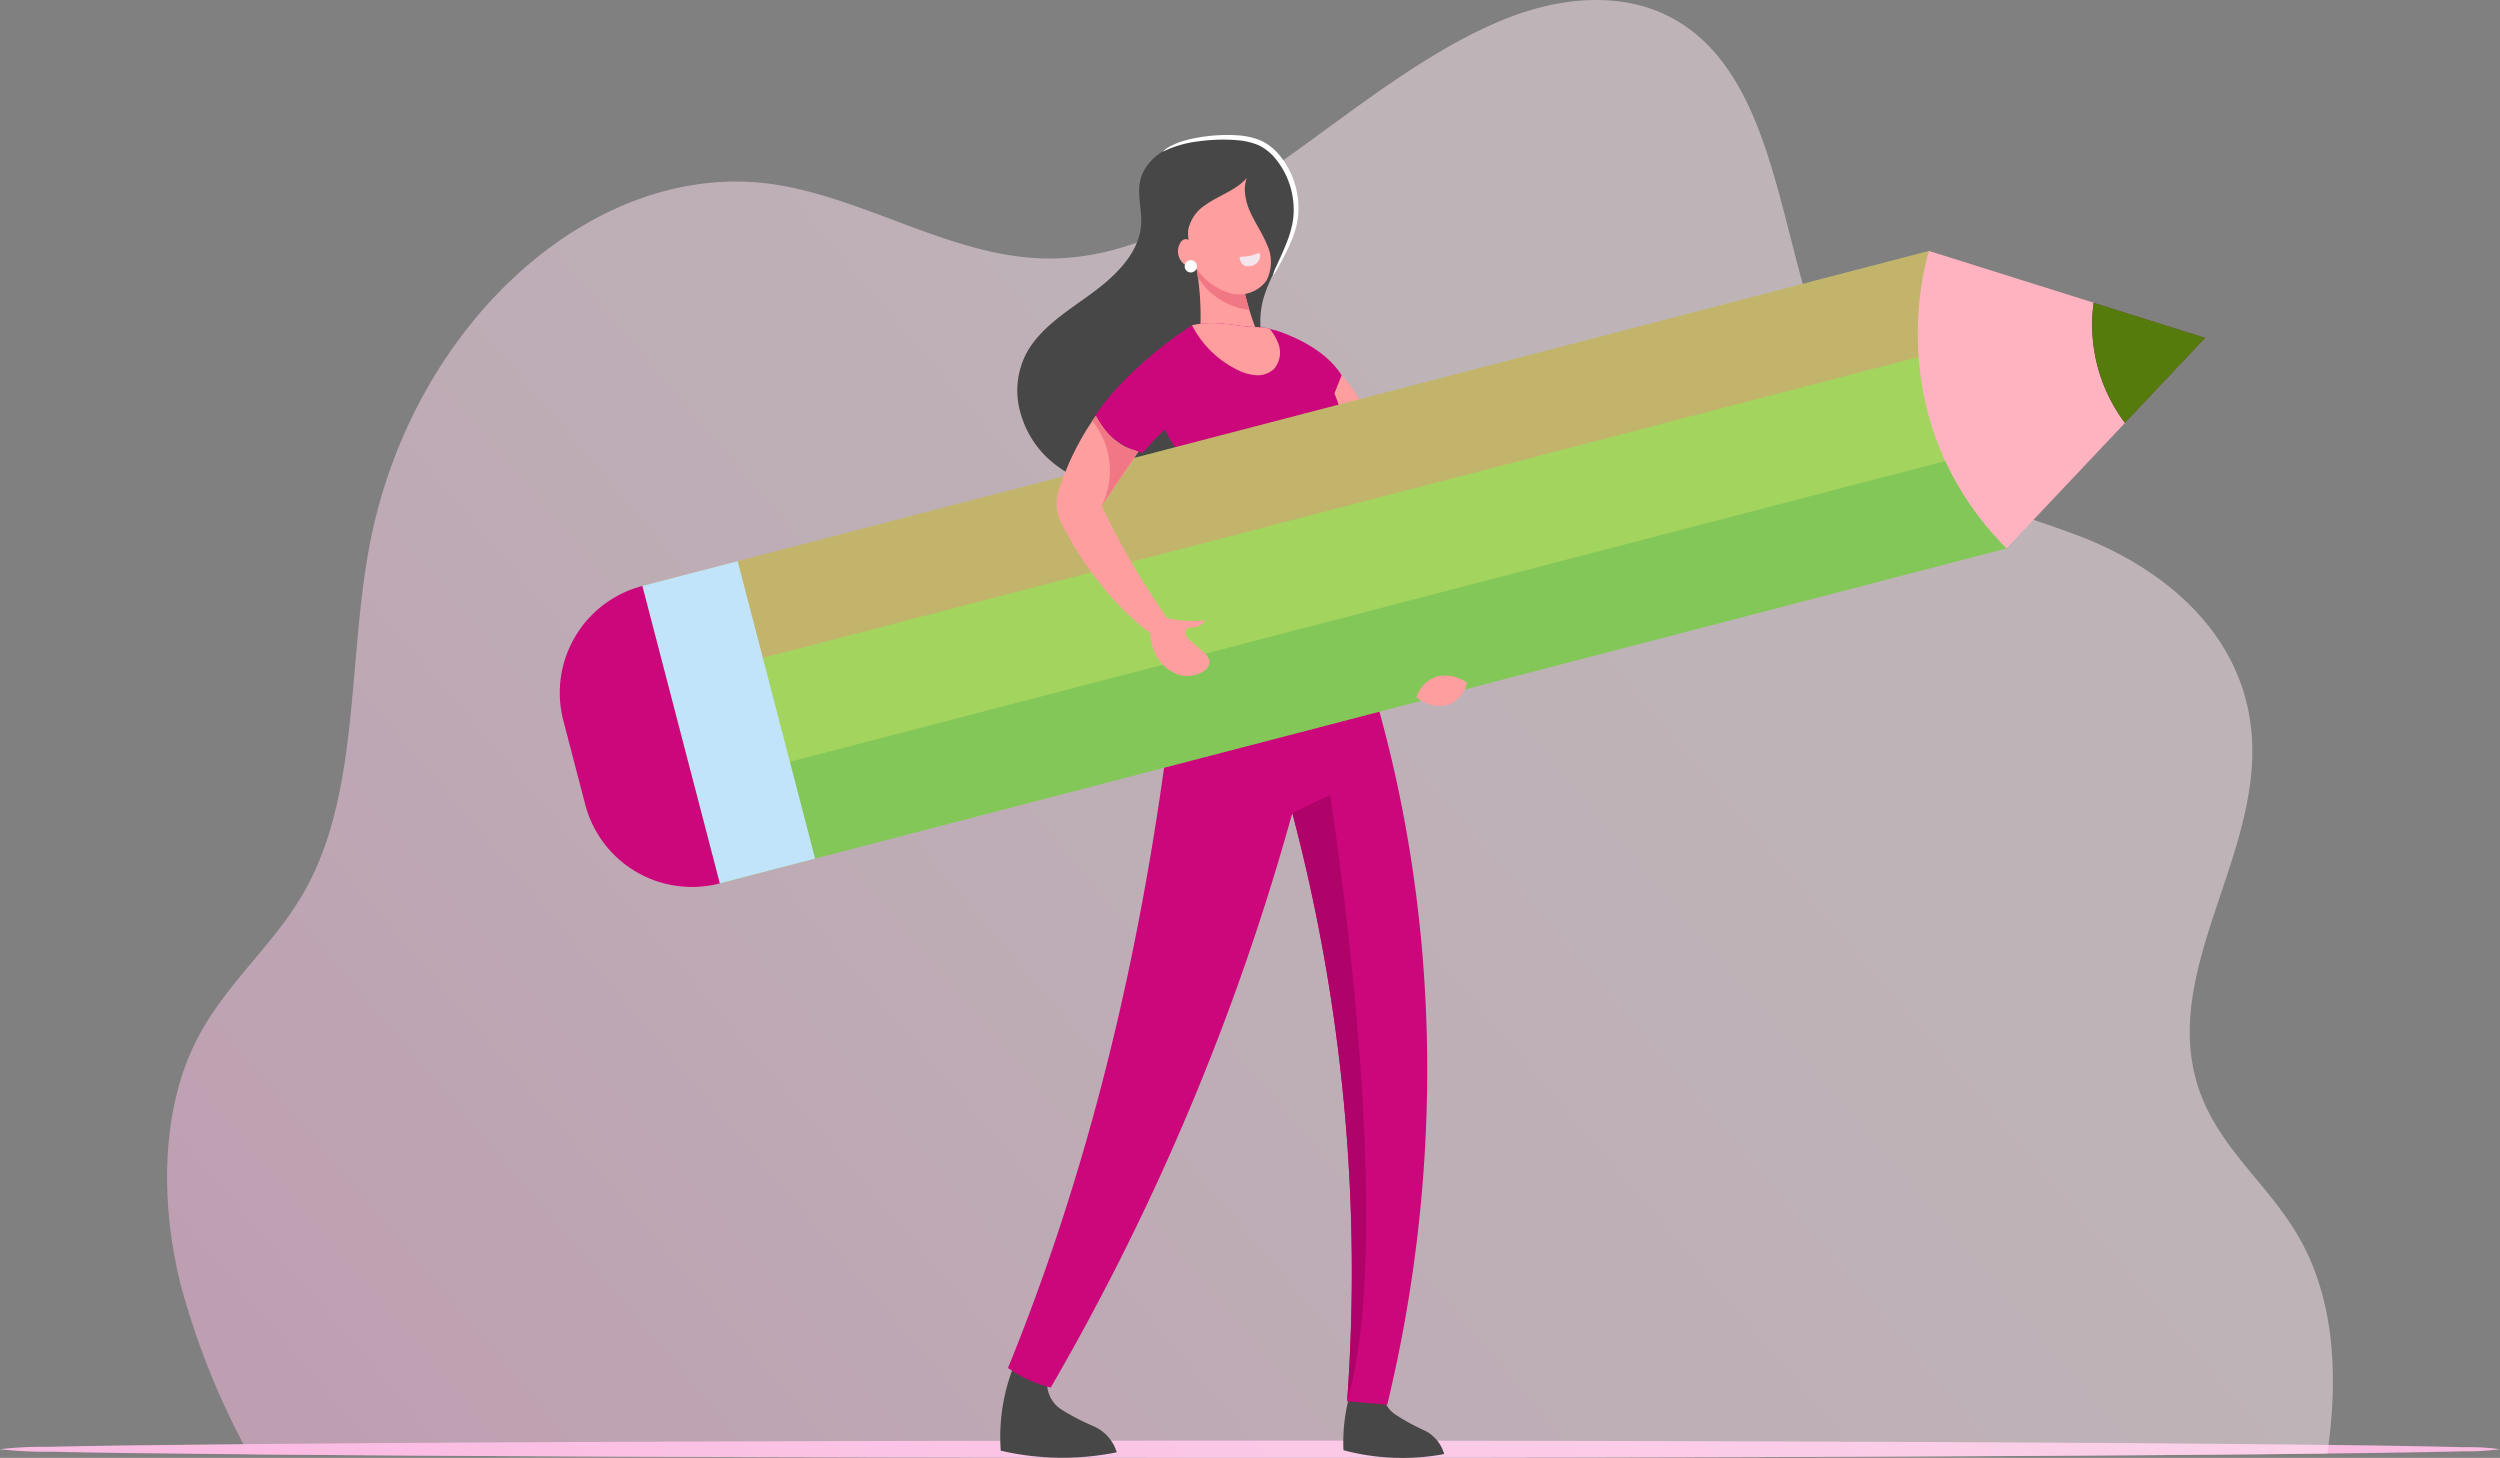 <svg xmlns="http://www.w3.org/2000/svg" xmlns:xlink="http://www.w3.org/1999/xlink" width="289.235" height="168.666" viewBox="0 0 289.235 168.666"><rect x="0" y="0" width="289.235" height="168.666" fill="#808080" stroke="none"/><defs><style>.a{fill:#fbbae2;}.b{opacity:0.5;fill:url(#a);}.c{fill:#ff9e9e;}.d{fill:#474747;}.e{fill:#fff;}.f{fill:#cb077b;}.g{fill:#af0369;}.h{fill:#f17785;}.i{fill:#f4e4eb;}.j{fill:#a2d45e;}.k,.l{opacity:0.35;}.k,.o{mix-blend-mode:screen;}.k,.l,.o{isolation:isolate;}.k{fill:url(#b);}.l{fill:#4caf51;mix-blend-mode:multiply;}.m{fill:#ffb3c0;}.n{fill:#54254f;}.o{fill:#c2e4fb;}.p{fill:url(#c);}</style><linearGradient id="a" x1="-0.02" y1="0.922" x2="0.985" y2="0.353" gradientUnits="objectBoundingBox"><stop offset="0" stop-color="#fbbae2"/><stop offset="0.128" stop-color="#fbc5e5"/><stop offset="0.422" stop-color="#fcd9eb"/><stop offset="0.714" stop-color="#fce5ee"/><stop offset="1" stop-color="#fdeaf0"/></linearGradient><linearGradient id="b" x1="-1.489" y1="-1.672" x2="-0.664" y2="-3.422" gradientUnits="objectBoundingBox"><stop offset="0" stop-color="#ff7a83"/><stop offset="0.124" stop-color="#fe8983"/><stop offset="0.493" stop-color="#feb284"/><stop offset="0.784" stop-color="#fecb84"/><stop offset="0.959" stop-color="#fed585"/></linearGradient><linearGradient id="c" x1="4.741" y1="-58.647" x2="-1.382" y2="-69.983" gradientUnits="objectBoundingBox"><stop offset="0" stop-color="#567b0d"/><stop offset="0.24" stop-color="#5d8713"/><stop offset="0.673" stop-color="#66981b"/><stop offset="1" stop-color="#6a9e1e"/></linearGradient></defs><g transform="translate(-62.383 -110)"><g transform="translate(62.383 110)"><g transform="translate(0 166.656)"><path class="a" d="M1187.454,271.79a28.342,28.342,0,0,1-4.356.248l-.435.011q-.7.02-1.488.037c-.087,0-.174,0-.261,0q-1.7.039-3.809.076c-.387.007-.783.015-1.19.018-.046,0-.093,0-.139,0-.1,0-.192,0-.291.006-1.188.02-2.461.039-3.812.057l-4.174.052h-.015c-.174,0-.35,0-.524.007l-1.81.019c-.22,0-.444,0-.668.007q-4.225.05-9.124.089l-7.135.056c-26.378.194-63.835.316-105.388.316-25.733,0-49.894-.046-70.828-.128-5.743-.022-11.243-.048-16.464-.076-6.676-.035-12.9-.074-18.6-.117q-3.215-.022-6.2-.048-1.935-.019-3.77-.033l-.061,0h0q-2.4-.022-4.616-.046-2.7-.025-5.134-.057l-1.1-.013c-.126,0-.252,0-.378,0l-.975-.013c-.067,0-.13,0-.2,0q-.738-.011-1.445-.02l-.222,0H912.8c-1.214-.02-2.358-.035-3.429-.052l-2.275-.041c-.229-.006-.457-.009-.677-.013l-2.276-.048h-.007a45.841,45.841,0,0,1-5.921-.289,41.842,41.842,0,0,1,5.489-.274l.6-.013c.52-.013,1.07-.024,1.653-.037.361-.007.731-.013,1.112-.022.587-.011,1.2-.02,1.838-.031q1.513-.025,3.224-.05l.043,0,1-.013c.25-.006.5-.009.753-.013l.313,0c.1,0,.205,0,.309,0,.529-.006,1.068-.015,1.617-.02.178,0,.357-.006.539-.006l4.394-.052q2.485-.025,5.206-.052h.061l1.477-.015c2.648-.022,5.452-.046,8.4-.068,6.487-.05,13.666-.1,21.433-.135,5.859-.03,12.054-.056,18.535-.08,19.938-.072,42.595-.115,66.621-.115,41.9,0,79.641.126,106.053.322q3.509.03,6.746.057,4.833.042,9.019.087l.52.006,1.542.017.907.011h.015q2.362.031,4.471.056,2,.031,3.748.056h.007c.078,0,.156,0,.233.006.424.006.835.013,1.236.02,1.373.024,2.617.048,3.722.074.057,0,.113,0,.167,0l1.279.031c.267.006.526.013.772.02A27.793,27.793,0,0,1,1187.454,271.79Z" transform="translate(-898.219 -270.785)"/></g><path class="b" d="M1158.735,347.892c-.043.339-.089.677-.137,1.016-.174,0-.35,0-.524.007l-1.81.019c-.22,0-.444,0-.668.007q-4.225.05-9.124.089l-7.135.055c-26.379.194-63.836.316-105.388.316-25.733,0-49.894-.046-70.828-.128-5.743-.022-11.243-.048-16.464-.076-6.676-.035-12.9-.074-18.6-.117q-3.215-.022-6.2-.048-1.935-.019-3.77-.033-.3-.6-.6-1.2A88.619,88.619,0,0,1,910.17,329.1c-2.236-9.126-2.239-19.62,1.745-27.707,3.415-6.935,9.3-11.334,12.94-18.078,5.965-11.053,4.764-25.794,7.124-38.891,4.734-26.288,26.34-45.648,47.216-42.308,10.54,1.69,20.46,8.349,31.081,8.524,19.168.318,34.505-19.932,52.737-27.522,7.812-3.252,17.056-3.84,23.6,2.524,10.081,9.8,8.959,30.472,17.456,42.5,6.381,9.03,16.581,11.119,25.7,14.562s19.022,10.76,20.058,22.873c1.175,13.762-9.923,26.736-6.489,39.857,2.032,7.756,8.426,12.063,12.126,18.733C1159.309,331.093,1159.825,339.4,1158.735,347.892Z" transform="translate(-889.333 -180.736)"/></g><g transform="translate(140.232 125.616)"><path class="c" d="M668.448,388.591a15.425,15.425,0,0,1,2.606,3.856l-2.285,1.234-2.62-3.782Z" transform="translate(-591.082 -360.794)"/><path class="d" d="M669.448,410.781a11.252,11.252,0,0,0,3.126,5.027c3.364,3.1,8.4,4.293,13.121,3.8a19.282,19.282,0,0,0,4.058-.863,14.961,14.961,0,0,0,3.682-1.8,10.5,10.5,0,0,0,4.5-6.365c.833-4.047-1.361-8.191-.681-12.263.589-3.486,3.214-6.462,3.829-9.945a9.17,9.17,0,0,0-3.386-8.7c-2.122-1.5-6.877-1.084-9.276-.5s-4.667,2.2-5.19,4.462c-.385,1.663.207,3.375.1,5.068-.2,3.3-2.935,5.961-5.724,8s-5.917,3.942-7.533,6.891A9.347,9.347,0,0,0,669.448,410.781Z" transform="translate(-629.157 -378.372)"/><path class="e" d="M668.9,380.483h0a3.2,3.2,0,0,1,1-.686,7.919,7.919,0,0,1,1.264-.523,14.672,14.672,0,0,1,1.745-.415,19.166,19.166,0,0,1,4.62-.277,8.359,8.359,0,0,1,2.717.6,6.3,6.3,0,0,1,2.332,1.9,9.617,9.617,0,0,1,2.022,5.361,8.785,8.785,0,0,1-.2,2.52,12.217,12.217,0,0,1-.7,2.067,30.914,30.914,0,0,1-1.413,2.78,4.539,4.539,0,0,1-.606.971,3.87,3.87,0,0,1,.393-1.076c.29-.675.761-1.629,1.228-2.836a12.911,12.911,0,0,0,.6-2.014,8.544,8.544,0,0,0,.133-2.374,9.307,9.307,0,0,0-1.939-5.018,5.8,5.8,0,0,0-2.1-1.737,8.045,8.045,0,0,0-2.52-.584,20.818,20.818,0,0,0-4.509.147,12.754,12.754,0,0,0-4.067,1.2h0l0-.006Z" transform="translate(-612.239 -378.543)"/><path class="d" d="M682,431.169a3.6,3.6,0,0,0,1.6,3.6,26.9,26.9,0,0,0,3.71,1.931,4.815,4.815,0,0,1,2.7,3.021,31.5,31.5,0,0,1-13.422-.188,22.317,22.317,0,0,1,1.3-9.245C679.416,429.816,680.4,431.186,682,431.169Z" transform="translate(-638.657 -287.315)"/><path class="d" d="M667.477,431.479a3.235,3.235,0,0,0,1.367,3.27,24.237,24.237,0,0,0,3.3,1.812,4.335,4.335,0,0,1,2.368,2.772,26.409,26.409,0,0,1-11.649-.443,20.047,20.047,0,0,1,1.358-8.288C665.6,430.209,666.041,431.459,667.477,431.479Z" transform="translate(-585.278 -286.723)"/><path class="f" d="M663.51,488.5a15.023,15.023,0,0,0,4.943,2.263,281.888,281.888,0,0,0,27.943-66.45l.006-.025a207.67,207.67,0,0,1,6.346,68.06c1.671.141,2.966.26,4.639.4,6.824-28.319,6.235-58.464-2.694-86.163l-.008-.025-2.174-7.093-.653-2.13-6.91-.158-3.259-.077-2.064-.047-3.284,5.914a24.7,24.7,0,0,0-1.657,3.242c-1.986,4.719-2.681,9.851-3.417,14.924-.039.274-.077.551-.119.822C677.787,444.759,672.213,467.155,663.51,488.5Z" transform="translate(-624.74 -345.847)"/><path class="c" d="M679.439,396.951a6.959,6.959,0,0,1-4.321,1.292,6.47,6.47,0,0,1-4-1.715,32.007,32.007,0,0,0,.3-3.253c.008-.249.017-.5.022-.75l0-.022c.006-.288.006-.578,0-.871a31.837,31.837,0,0,0-.277-3.873c-.008-.078-.019-.155-.033-.227l0-.014c-.044-.368-.1-.722-.166-1.09v0a32.431,32.431,0,0,0-.86-3.638,17.479,17.479,0,0,1,5.859,3.085c.086.755.2,1.5.343,2.244.025.124.047.243.075.36.086.437.183.863.285,1.292l.028.1c.08.329.166.65.26.971.039.147.083.293.124.434.028.094.058.188.089.279l.008.033A29.914,29.914,0,0,0,679.439,396.951Z" transform="translate(-610.388 -371.045)"/><path class="f" d="M666.733,397.054a7.684,7.684,0,0,0,4.423,4.042c.177.053.824.29,1.015.321.26-.2,1.225-1.477,2.567-2.659l.838,1.488c.075.113.158.227.235.337.739,1.043,1.524,2.072,2.235,3.132a30.847,30.847,0,0,1,4.672,12.139,26.523,26.523,0,0,0,6.938.841,26.856,26.856,0,0,0,5.289-.542l.006-.014c.011-.053.025-.1.033-.149s.03-.119.047-.2c.479-2.133,2.694-13.223-.658-21.234l.83-2.113c-1.947-3.1-5.937-4.645-7.588-5.176l-.008,0c-.169-.041-.327-.08-.479-.113-.083-.036-.169-.064-.252-.1l0,0h0a9.568,9.568,0,0,0-1.618-.183c-1.967-.058-3.66-.561-5.621-.445a11.419,11.419,0,0,0-1.737.235l-.011,0C677.635,386.827,670.667,391.245,666.733,397.054Z" transform="translate(-617.838 -364.648)"/><path class="c" d="M669.669,386.662a11.656,11.656,0,0,0,5.231,5.148,5.573,5.573,0,0,0,2.2.636,2.765,2.765,0,0,0,2.105-.777,2.953,2.953,0,0,0,.382-3.073,5.928,5.928,0,0,0-.943-1.541,10.18,10.18,0,0,0-1.621-.183c-1.97-.058-3.657-.564-5.624-.445A11.087,11.087,0,0,0,669.669,386.662Z" transform="translate(-609.612 -364.649)"/><path class="g" d="M672.4,476.3c5.937-20.009-1.964-70.155-1.964-70.155l-4.376,2.094A207.6,207.6,0,0,1,672.4,476.3Z" transform="translate(-594.396 -329.794)"/><path class="h" d="M677.927,391.274a8.06,8.06,0,0,1-2.476-.692,8.218,8.218,0,0,1-3.472-3.065c-.044-.368-.1-.722-.166-1.09v0a32.431,32.431,0,0,0-.86-3.638,17.479,17.479,0,0,1,5.859,3.085c.086.755.2,1.5.343,2.244.025.124.047.243.075.36.086.437.183.863.285,1.292l.028.1c.08.329.166.65.26.971C677.841,390.986,677.885,391.133,677.927,391.274Z" transform="translate(-611.245 -371.045)"/><path class="c" d="M670.471,388.827c.16.476.332.954.448,1.441a5.163,5.163,0,0,1,.105.548l.171.219a7.168,7.168,0,0,0,3.773,2.636,3.91,3.91,0,0,0,4.15-1.452,4.66,4.66,0,0,0,.08-4.166c-.534-1.339-1.389-2.531-1.972-3.851a6.832,6.832,0,0,1-.575-2.119,3.953,3.953,0,0,1,.2-1.735,7.222,7.222,0,0,1-1.654,1.309c-1.035.625-2.161,1.1-3.14,1.806a4.491,4.491,0,0,0-1.986,2.913A5.645,5.645,0,0,0,670.471,388.827Z" transform="translate(-610.459 -375.354)"/><path class="i" d="M670.7,383.895a4.629,4.629,0,0,0,1.9-.393.2.2,0,0,1,.282.183,1.246,1.246,0,0,1-.385.946,1.451,1.451,0,0,1-1.322.332c-.365-.094-.534-.437-.661-.8A.2.2,0,0,1,670.7,383.895Z" transform="translate(-604.937 -369.813)"/><path class="c" d="M674.549,383.552c-.1-.288-.277-.6-.578-.65a.775.775,0,0,0-.716.456,1.9,1.9,0,0,0,2.3,2.736C675.268,385.25,674.845,384.39,674.549,383.552Z" transform="translate(-614.564 -370.853)"/><ellipse class="e" cx="0.714" cy="0.714" rx="0.714" ry="0.714" transform="translate(59.206 14.48)"/><g transform="translate(0 8.784)"><g transform="translate(-13.087 4)"><rect class="j" width="35.557" height="153.828" transform="translate(18.511 73.805) rotate(-104.594)"/><path class="k" d="M636.738,420.708l2.917,11.192,34.506-8.985,3.247-.846,111.111-28.93L785.6,381.947,674.254,410.941l-2.535.66Z" transform="translate(-627.188 -381.313)"/><rect class="l" width="11.565" height="153.828" transform="matrix(-0.252, -0.968, 0.968, -0.252, 18.511, 73.805)"/><path class="m" d="M627.542,381.947l15.464,4.863,3.583,1.126L659.5,392l-9.289,9.843-2.578,2.73L636.5,416.358C621.2,400.9,627.542,381.947,627.542,381.947Z" transform="translate(-469.125 -381.313)"/><path class="n" d="M626.416,384.112l12.91,4.061-9.289,9.843a18.893,18.893,0,0,1-3.621-13.9Z" transform="translate(-448.953 -377.489)"/><rect class="o" width="35.558" height="11.396" transform="translate(18.511 73.805) rotate(-104.594)"/><path class="f" d="M697.918,395.959h0l8.96,34.408h0a12.762,12.762,0,0,1-15.569-9.135l-2.528-9.7A12.766,12.766,0,0,1,697.918,395.959Z" transform="translate(-688.366 -356.563)"/></g><path class="c" d="M667.7,402a4.2,4.2,0,0,0-3.458-.738,3.657,3.657,0,0,0-2.4,2.4,4.154,4.154,0,0,0,3.541.918A3.518,3.518,0,0,0,667.7,402Z" transform="translate(-575.82 -347.397)"/><path class="p" d="M626.416,384.112l12.91,4.061-9.289,9.843a18.893,18.893,0,0,1-3.621-13.9Z" transform="translate(-462.04 -373.489)"/></g><path class="c" d="M688.027,416.876c-.105.116-.3.133-.595.066a5,5,0,0,1-1.118-.473,14.942,14.942,0,0,1-1.557-1.01c-.293-.21-.6-.445-.913-.7s-.65-.534-.985-.838-.686-.622-1.04-.971-.711-.716-1.079-1.106c-.728-.777-1.466-1.652-2.2-2.6a40.2,40.2,0,0,1-4.161-6.634l-.008-.008a4.968,4.968,0,0,1-.2-3.881c.4-1.087.858-2.327,1.115-2.9a34.772,34.772,0,0,1,1.629-3.209c.357-.611.725-1.19,1.1-1.737.138-.2.274-.393.409-.581.072.135.155.288.255.456.033.055.066.113.1.172s.053.091.083.138c.105.158.216.329.343.5l.05.072c.052.072.111.144.166.219a7.278,7.278,0,0,0,2.185,1.912c.105.058.213.113.321.166a5.805,5.805,0,0,0,.88.326c.094.025.313.105.528.18-.329.5-.68,1.01-1.037,1.546-.985,1.45-2.075,3.029-3.2,4.728l0,.006c1.018,2.177,2.089,4.21,3.145,6.036.553.954,1.1,1.856,1.621,2.692.26.42.512.827.766,1.212s.487.761.722,1.115c.465.711.888,1.355,1.264,1.931s.692,1.079.935,1.516a5.66,5.66,0,0,1,.506,1.068C688.135,416.558,688.132,416.763,688.027,416.876Z" transform="translate(-629.48 -357.8)"/><path class="h" d="M680.916,394.427c-.329.5-.68,1.01-1.037,1.546-.985,1.45-2.075,3.029-3.2,4.728a9.173,9.173,0,0,0-1.09-9.834c.138-.2.274-.393.409-.581.072.135.155.288.255.456.033.055.066.113.1.172s.053.091.083.138c.105.158.216.329.343.5l.05.072c.052.072.111.144.166.219a7.279,7.279,0,0,0,2.185,1.912c.105.058.213.113.321.166a5.808,5.808,0,0,0,.88.326C680.481,394.272,680.7,394.352,680.916,394.427Z" transform="translate(-627.069 -357.8)"/><path class="c" d="M674.075,398.706a14.132,14.132,0,0,0,4.918.371c.033.3-.916.811-1.214.822s-.631-.044-.858.147a.67.67,0,0,0-.119.775,1.978,1.978,0,0,0,.542.634l1.461,1.283a1.77,1.77,0,0,1,.73,1.073A1.392,1.392,0,0,1,678.8,405a3.5,3.5,0,0,1-3.247.213,4.709,4.709,0,0,1-2.332-2.357,7.182,7.182,0,0,1-.6-3.3C673.052,399.251,673.641,399.008,674.075,398.706Z" transform="translate(-617.446 -342.927)"/></g></g></svg>